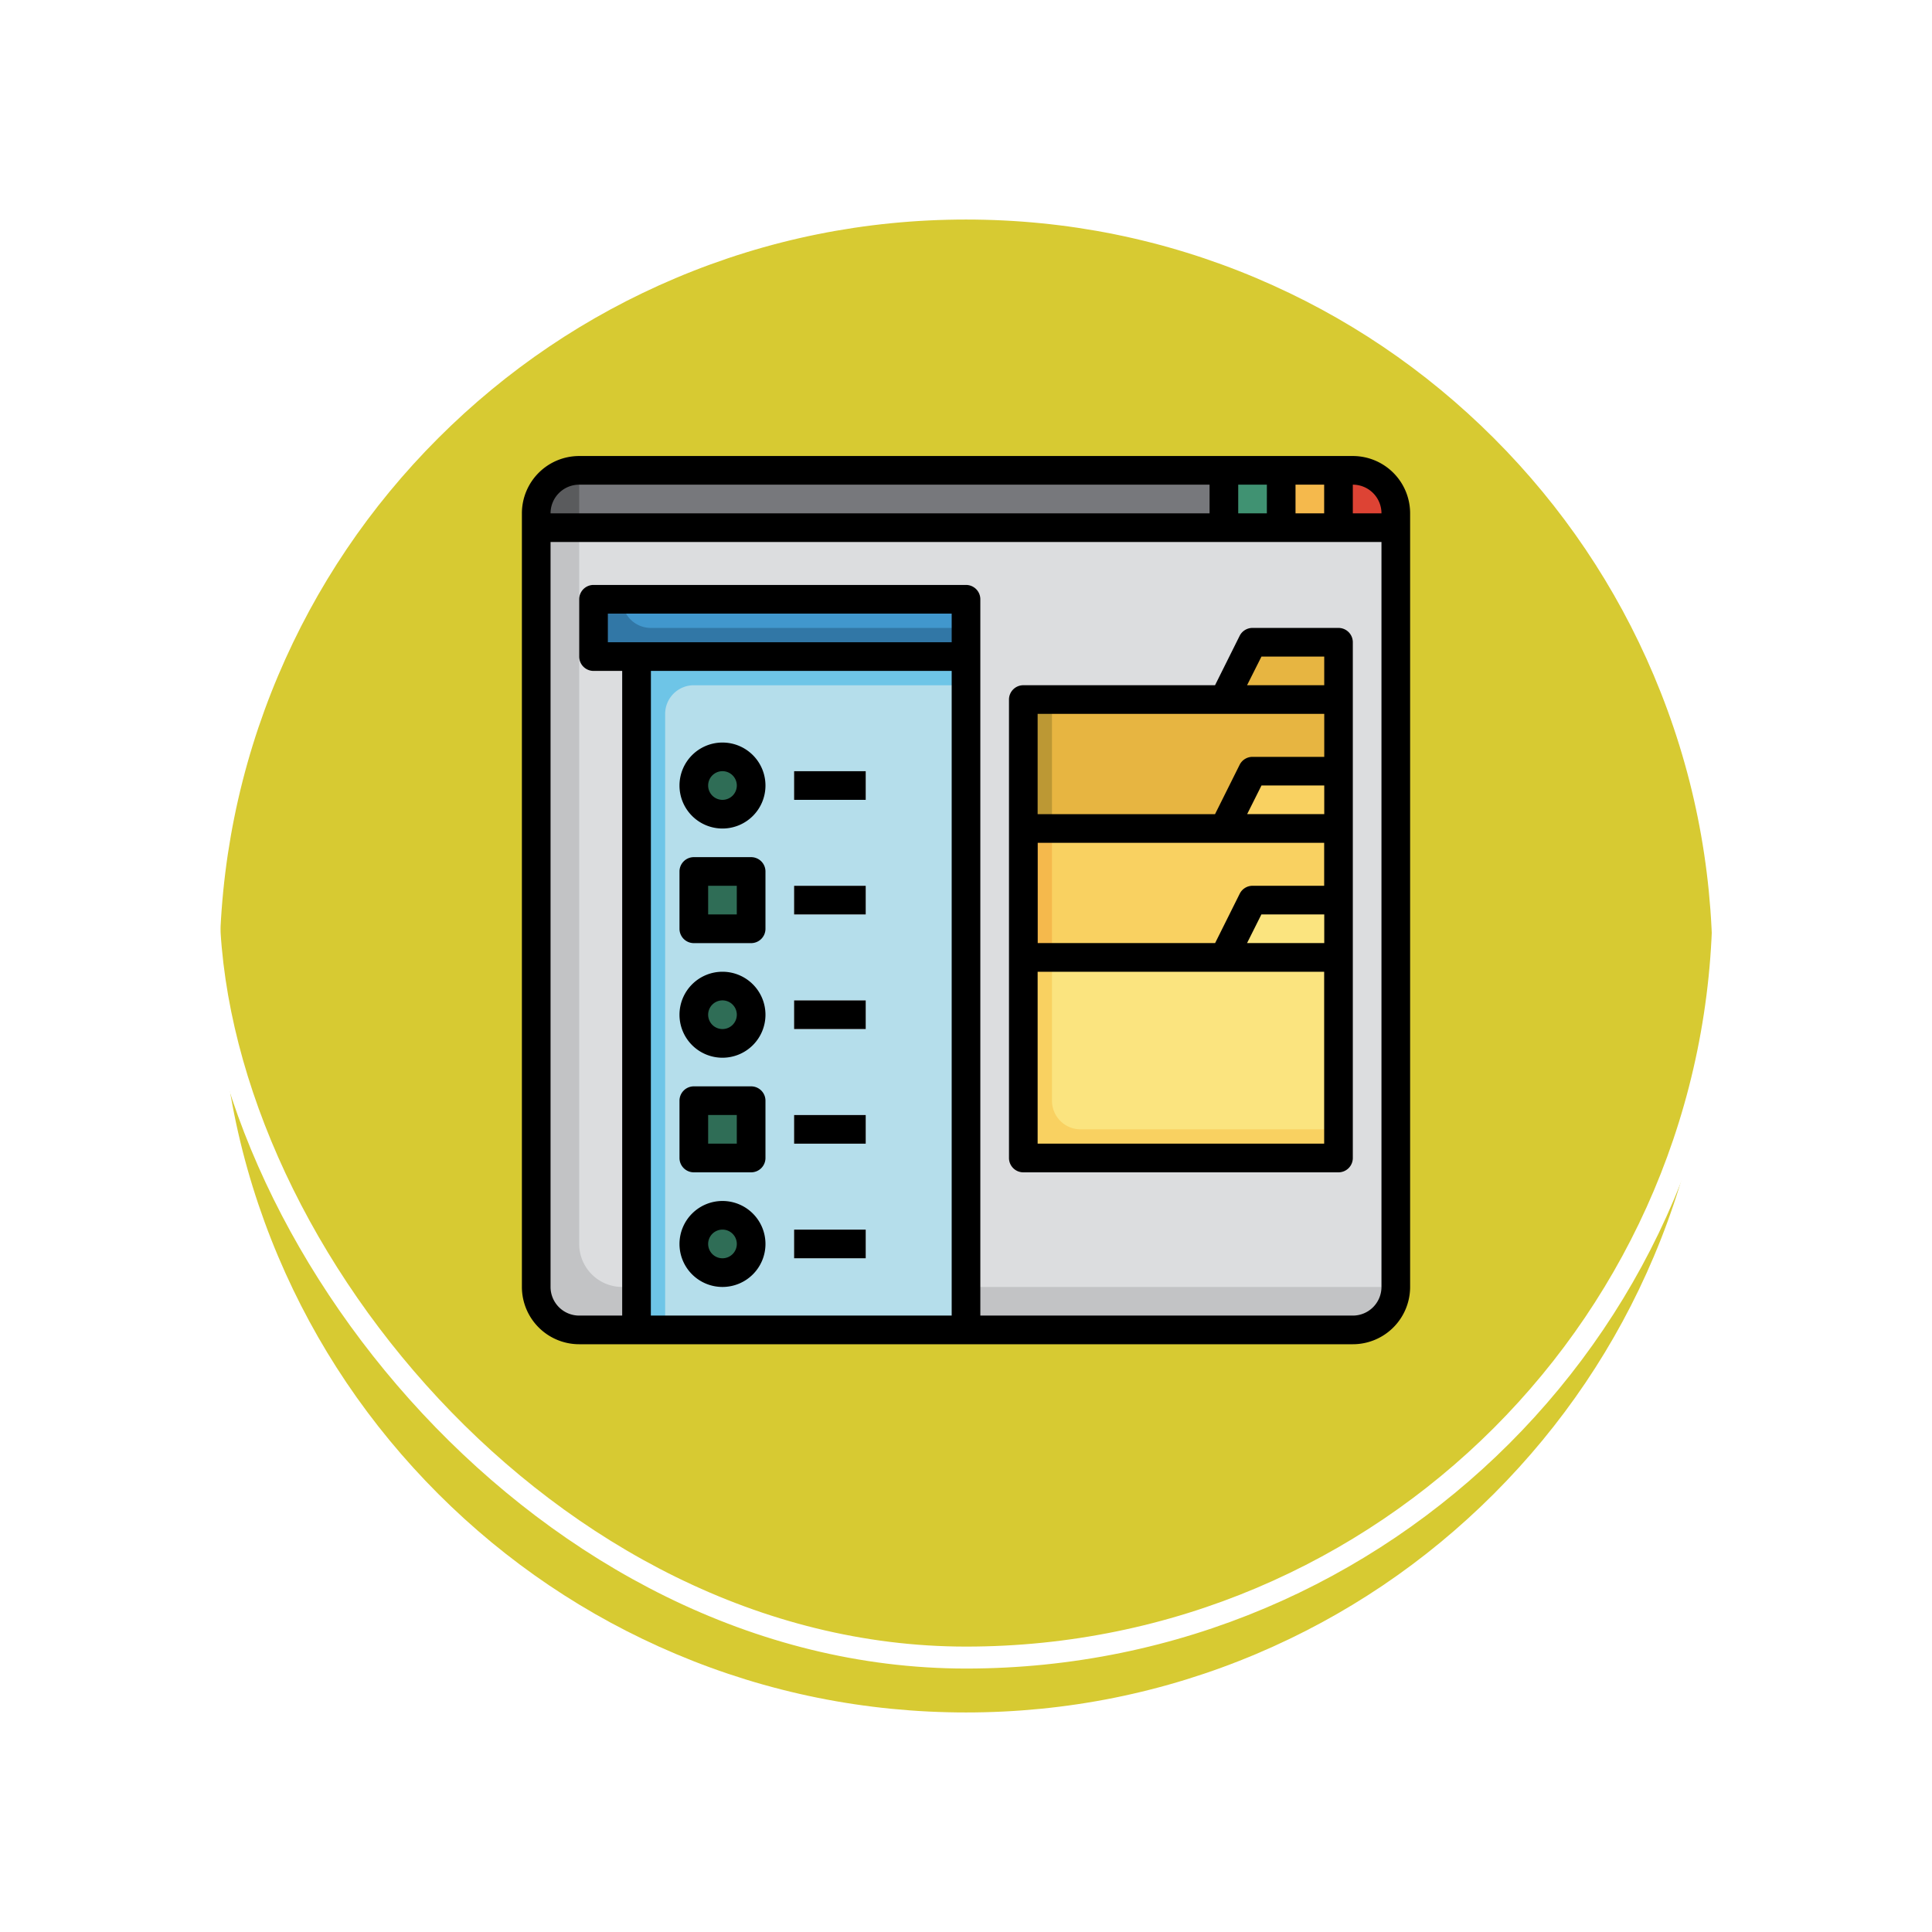 <svg xmlns="http://www.w3.org/2000/svg" xmlns:xlink="http://www.w3.org/1999/xlink" width="88" height="88" viewBox="0 0 88 88">
  <defs>
    <filter id="Trazado_896985" x="0" y="0" width="88" height="88" filterUnits="userSpaceOnUse">
      <feOffset dy="3" input="SourceAlpha"/>
      <feGaussianBlur stdDeviation="3" result="blur"/>
      <feFlood flood-opacity="0.161"/>
      <feComposite operator="in" in2="blur"/>
      <feComposite in="SourceGraphic"/>
    </filter>
  </defs>
  <g id="Grupo_1230875" data-name="Grupo 1230875" transform="translate(-195.669 -1264.432)">
    <g id="Grupo_1212716" data-name="Grupo 1212716" transform="translate(-1.297 -7892.838)">
      <g id="Grupo_1212198" data-name="Grupo 1212198" transform="translate(205.967 9163.27)">
        <g id="Grupo_1200012" data-name="Grupo 1200012" transform="translate(0 0)">
          <g id="Grupo_1198723" data-name="Grupo 1198723" transform="translate(0 0)">
            <g id="Grupo_1198139" data-name="Grupo 1198139">
              <g id="Grupo_1111318" data-name="Grupo 1111318">
                <g id="Grupo_1109826" data-name="Grupo 1109826" transform="translate(0)">
                  <g id="Grupo_1098742" data-name="Grupo 1098742">
                    <g transform="matrix(1, 0, 0, 1, -9, -6)" filter="url(#Trazado_896985)">
                      <g id="Trazado_896985-2" data-name="Trazado 896985" transform="translate(9 6)" fill="#d0c110" opacity="0.859">
                        <path d="M 35 69.5 C 30.342 69.5 25.824 68.588 21.571 66.789 C 17.463 65.051 13.773 62.564 10.605 59.395 C 7.436 56.227 4.949 52.537 3.211 48.429 C 1.412 44.176 0.5 39.658 0.5 35 C 0.5 30.342 1.412 25.824 3.211 21.571 C 4.949 17.463 7.436 13.773 10.605 10.605 C 13.773 7.436 17.463 4.949 21.571 3.211 C 25.824 1.412 30.342 0.5 35 0.5 C 39.658 0.5 44.176 1.412 48.429 3.211 C 52.537 4.949 56.227 7.436 59.395 10.605 C 62.564 13.773 65.051 17.463 66.789 21.571 C 68.588 25.824 69.5 30.342 69.5 35 C 69.5 39.658 68.588 44.176 66.789 48.429 C 65.051 52.537 62.564 56.227 59.395 59.395 C 56.227 62.564 52.537 65.051 48.429 66.789 C 44.176 68.588 39.658 69.5 35 69.5 Z" stroke="none"/>
                        <path d="M 35 1 C 30.41 1 25.957 1.899 21.766 3.671 C 17.717 5.384 14.081 7.836 10.958 10.958 C 7.836 14.081 5.384 17.717 3.671 21.766 C 1.899 25.957 1 30.41 1 35 C 1 39.59 1.899 44.043 3.671 48.234 C 5.384 52.283 7.836 55.919 10.958 59.042 C 14.081 62.164 17.717 64.616 21.766 66.329 C 25.957 68.101 30.41 69 35 69 C 39.59 69 44.043 68.101 48.234 66.329 C 52.283 64.616 55.919 62.164 59.042 59.042 C 62.164 55.919 64.616 52.283 66.328 48.234 C 68.101 44.043 69 39.59 69 35 C 69 30.41 68.101 25.957 66.328 21.766 C 64.616 17.717 62.164 14.081 59.042 10.958 C 55.919 7.836 52.283 5.384 48.234 3.671 C 44.043 1.899 39.59 1 35 1 M 35 0 C 54.33 0 70 15.67 70 35 L 70 35 C 70 54.33 54.33 70 35 70 C 15.67 70 0 54.33 0 35 L 0 35 C 0 15.67 15.67 0 35 0 Z" stroke="none" fill="#fff"/>
                      </g>
                    </g>
                    <g id="Rectángulo_400907" data-name="Rectángulo 400907" transform="translate(0)" fill="none" stroke="#fff" stroke-width="1">
                      <rect width="70" height="70" rx="35" stroke="none"/>
                      <rect x="0.5" y="0.5" width="69" height="69" rx="34.5" fill="none"/>
                    </g>
                  </g>
                </g>
              </g>
            </g>
          </g>
        </g>
      </g>
    </g>
    <g id="Layer_27" data-name="Layer 27" transform="translate(218.441 1284.203)">
      <path id="Trazado_1184461" data-name="Trazado 1184461" d="M39.194,41.152H3.958A1.958,1.958,0,0,1,2,39.194V3.958A1.958,1.958,0,0,1,3.958,2H39.194a1.958,1.958,0,0,1,1.958,1.958V39.194a1.958,1.958,0,0,1-1.958,1.958Z" transform="translate(-0.347 -0.347)" fill="#c2c3c5"/>
      <path id="Trazado_1184462" data-name="Trazado 1184462" d="M40.237,2H5V37.237a1.958,1.958,0,0,0,1.958,1.958H42.194V3.958A1.958,1.958,0,0,0,40.237,2Z" transform="translate(-1.39 -0.347)" fill="#dcdddf"/>
      <path id="Trazado_1184463" data-name="Trazado 1184463" d="M9,15H24.008V45.669H9Z" transform="translate(-2.78 -4.865)" fill="#6ec5e7"/>
      <path id="Trazado_1184464" data-name="Trazado 1184464" d="M24.7,46.364V17h-12.4A1.305,1.305,0,0,0,11,18.305V46.364Z" transform="translate(-3.475 -5.559)" fill="#b5deeb"/>
      <path id="Trazado_1184465" data-name="Trazado 1184465" d="M20,39h3.263v1.305H20Z" transform="translate(-6.602 -13.204)" fill="#fff"/>
      <path id="Trazado_1184466" data-name="Trazado 1184466" d="M20,47h3.263v1.305H20Z" transform="translate(-6.602 -15.983)" fill="#fff"/>
      <ellipse id="Elipse_12517" data-name="Elipse 12517" cx="1.131" cy="1.696" rx="1.131" ry="1.696" transform="translate(8.79 24.621)" fill="#2f6d56"/>
      <path id="Trazado_1184467" data-name="Trazado 1184467" d="M13,46h2.61v2.61H13Z" transform="translate(-4.17 -15.636)" fill="#2f6d56"/>
      <path id="Trazado_1184468" data-name="Trazado 1184468" d="M20,55h3.263v1.305H20Z" transform="translate(-6.602 -18.763)" fill="#fff"/>
      <circle id="Elipse_12518" data-name="Elipse 12518" cx="1.131" cy="1.131" r="1.131" transform="translate(8.79 35.928)" fill="#2f6d56"/>
      <path id="Trazado_1184469" data-name="Trazado 1184469" d="M39.194,2H3.958A1.958,1.958,0,0,0,2,3.958V4.61H41.152V3.958A1.958,1.958,0,0,0,39.194,2Z" transform="translate(-0.347 -0.347)" fill="#5a5b5d"/>
      <path id="Trazado_1184470" data-name="Trazado 1184470" d="M40.237,2H5V4.61H42.194V3.958A1.958,1.958,0,0,0,40.237,2Z" transform="translate(-1.39 -0.347)" fill="#77787c"/>
      <path id="Trazado_1184471" data-name="Trazado 1184471" d="M50,2h2.61V4.61H50Z" transform="translate(-17.026 -0.347)" fill="#409272"/>
      <path id="Trazado_1184472" data-name="Trazado 1184472" d="M58.653,2H58V4.61h2.61V3.958A1.958,1.958,0,0,0,58.653,2Z" transform="translate(-19.806 -0.347)" fill="#dd4334"/>
      <path id="Trazado_1184473" data-name="Trazado 1184473" d="M54,2h2.61V4.61H54Z" transform="translate(-18.416 -0.347)" fill="#f5b94c"/>
      <ellipse id="Elipse_12519" data-name="Elipse 12519" cx="1.131" cy="1.696" rx="1.131" ry="1.696" transform="translate(8.79 14.444)" fill="#2f6d56"/>
      <path id="Trazado_1184474" data-name="Trazado 1184474" d="M20,23h3.263v1.305H20Z" transform="translate(-6.602 -7.644)" fill="#fff"/>
      <path id="Trazado_1184475" data-name="Trazado 1184475" d="M20,31h3.263v1.305H20Z" transform="translate(-6.602 -10.424)" fill="#fff"/>
      <path id="Trazado_1184476" data-name="Trazado 1184476" d="M13,30h2.61v2.61H13Z" transform="translate(-4.17 -10.077)" fill="#2f6d56"/>
      <path id="Trazado_1184477" data-name="Trazado 1184477" d="M6,11H22.966v2.61H6Z" transform="translate(-1.737 -3.475)" fill="#3177a6"/>
      <path id="Trazado_1184478" data-name="Trazado 1184478" d="M8,11a1.305,1.305,0,0,0,1.305,1.305H23.661V11Z" transform="translate(-2.432 -3.475)" fill="#4197cd"/>
      <path id="Trazado_1184479" data-name="Trazado 1184479" d="M36,28.356v9.135H50.356V14H46.441l-1.305,2.61H36V28.356Z" transform="translate(-12.161 -4.517)" fill="#f9d161"/>
      <path id="Trazado_1184480" data-name="Trazado 1184480" d="M47.135,14,45.83,16.61H38V34.881a1.305,1.305,0,0,0,1.305,1.305H51.051V14Z" transform="translate(-12.856 -4.517)" fill="#fbe47f"/>
      <path id="Trazado_1184481" data-name="Trazado 1184481" d="M36,27H50.356v5.873H36Z" transform="translate(-12.161 -9.034)" fill="#f5b94c"/>
      <path id="Trazado_1184482" data-name="Trazado 1184482" d="M36,18H50.356v5.873H36Z" transform="translate(-12.161 -5.907)" fill="#bc9834"/>
      <path id="Trazado_1184483" data-name="Trazado 1184483" d="M47.135,14,45.83,16.61H38v5.873H51.051V14Z" transform="translate(-12.856 -4.517)" fill="#e7b541"/>
      <path id="Trazado_1184484" data-name="Trazado 1184484" d="M47.135,23,45.83,25.61H38v5.873H51.051V23Z" transform="translate(-12.856 -7.644)" fill="#f9d161"/>
      <path id="Trazado_1184485" data-name="Trazado 1184485" d="M50,34.61,51.305,32H55.22v2.61" transform="translate(-17.026 -10.771)" fill="#fbe47f"/>
      <path id="Trazado_1184486" data-name="Trazado 1184486" d="M38.847,1H3.61A2.61,2.61,0,0,0,1,3.61V38.847a2.61,2.61,0,0,0,2.61,2.61H38.847a2.61,2.61,0,0,0,2.61-2.61V3.61A2.61,2.61,0,0,0,38.847,1Zm1.305,2.61H38.847V2.305A1.305,1.305,0,0,1,40.152,3.61Zm-6.525,0V2.305h1.305V3.61Zm2.61-1.305h1.305V3.61H36.237Zm-32.627,0H32.322V3.61H2.305A1.305,1.305,0,0,1,3.61,2.305ZM20.576,9.483H4.915V8.178H20.576Zm-13.7,1.305h13.7V40.152H6.873ZM38.847,40.152H21.881V7.525a.653.653,0,0,0-.653-.653H4.263a.653.653,0,0,0-.653.653v2.61a.653.653,0,0,0,.653.653H5.568V40.152H3.61a1.305,1.305,0,0,1-1.305-1.305V4.915H40.152V38.847A1.305,1.305,0,0,1,38.847,40.152Z"/>
      <path id="Trazado_1184487" data-name="Trazado 1184487" d="M13.958,21a1.958,1.958,0,1,0,1.958,1.958A1.958,1.958,0,0,0,13.958,21Zm0,2.61a.653.653,0,1,1,.653-.653A.653.653,0,0,1,13.958,23.61Z" transform="translate(-3.822 -6.949)"/>
      <path id="Trazado_1184488" data-name="Trazado 1184488" d="M20,23h3.263v1.305H20Z" transform="translate(-6.602 -7.644)"/>
      <path id="Trazado_1184489" data-name="Trazado 1184489" d="M20,31h3.263v1.305H20Z" transform="translate(-6.602 -10.424)"/>
      <path id="Trazado_1184490" data-name="Trazado 1184490" d="M20,39h3.263v1.305H20Z" transform="translate(-6.602 -13.204)"/>
      <path id="Trazado_1184491" data-name="Trazado 1184491" d="M20,47h3.263v1.305H20Z" transform="translate(-6.602 -15.983)"/>
      <path id="Trazado_1184492" data-name="Trazado 1184492" d="M15.263,29h-2.61a.653.653,0,0,0-.653.653v2.61a.653.653,0,0,0,.653.653h2.61a.653.653,0,0,0,.653-.653v-2.61A.653.653,0,0,0,15.263,29Zm-.653,2.61H13.305V30.305H14.61Z" transform="translate(-3.822 -9.729)"/>
      <path id="Trazado_1184493" data-name="Trazado 1184493" d="M13.958,37a1.958,1.958,0,1,0,1.958,1.958A1.958,1.958,0,0,0,13.958,37Zm0,2.61a.653.653,0,1,1,.653-.653A.653.653,0,0,1,13.958,39.61Z" transform="translate(-3.822 -12.509)"/>
      <path id="Trazado_1184494" data-name="Trazado 1184494" d="M15.263,45h-2.61a.653.653,0,0,0-.653.653v2.61a.653.653,0,0,0,.653.653h2.61a.653.653,0,0,0,.653-.653v-2.61A.653.653,0,0,0,15.263,45Zm-.653,2.61H13.305V46.305H14.61Z" transform="translate(-3.822 -15.289)"/>
      <path id="Trazado_1184495" data-name="Trazado 1184495" d="M20,55h3.263v1.305H20Z" transform="translate(-6.602 -18.763)"/>
      <path id="Trazado_1184496" data-name="Trazado 1184496" d="M13.958,53a1.958,1.958,0,1,0,1.958,1.958A1.958,1.958,0,0,0,13.958,53Zm0,2.61a.653.653,0,1,1,.653-.653A.653.653,0,0,1,13.958,55.61Z" transform="translate(-3.822 -18.068)"/>
      <path id="Trazado_1184497" data-name="Trazado 1184497" d="M50.008,13H46.093a.653.653,0,0,0-.587.361L44.385,15.61H35.653a.653.653,0,0,0-.653.653V37.144a.653.653,0,0,0,.653.653H50.008a.653.653,0,0,0,.653-.653V13.653A.653.653,0,0,0,50.008,13ZM46.5,14.305h2.859V15.61H45.844Zm-1.708,2.61h4.568v1.958H46.093a.653.653,0,0,0-.587.361l-1.121,2.249h-8.08V16.915Zm1.305,7.83a.653.653,0,0,0-.587.361l-1.121,2.249h-8.08V22.788H49.356v1.958Zm3.263,1.305v1.305H45.844l.653-1.305Zm-3.512-4.568.653-1.305h2.859v1.305ZM36.305,36.491v-7.83H49.356v7.83Z" transform="translate(-11.814 -4.17)"/>
    </g>
  </g>
</svg>
